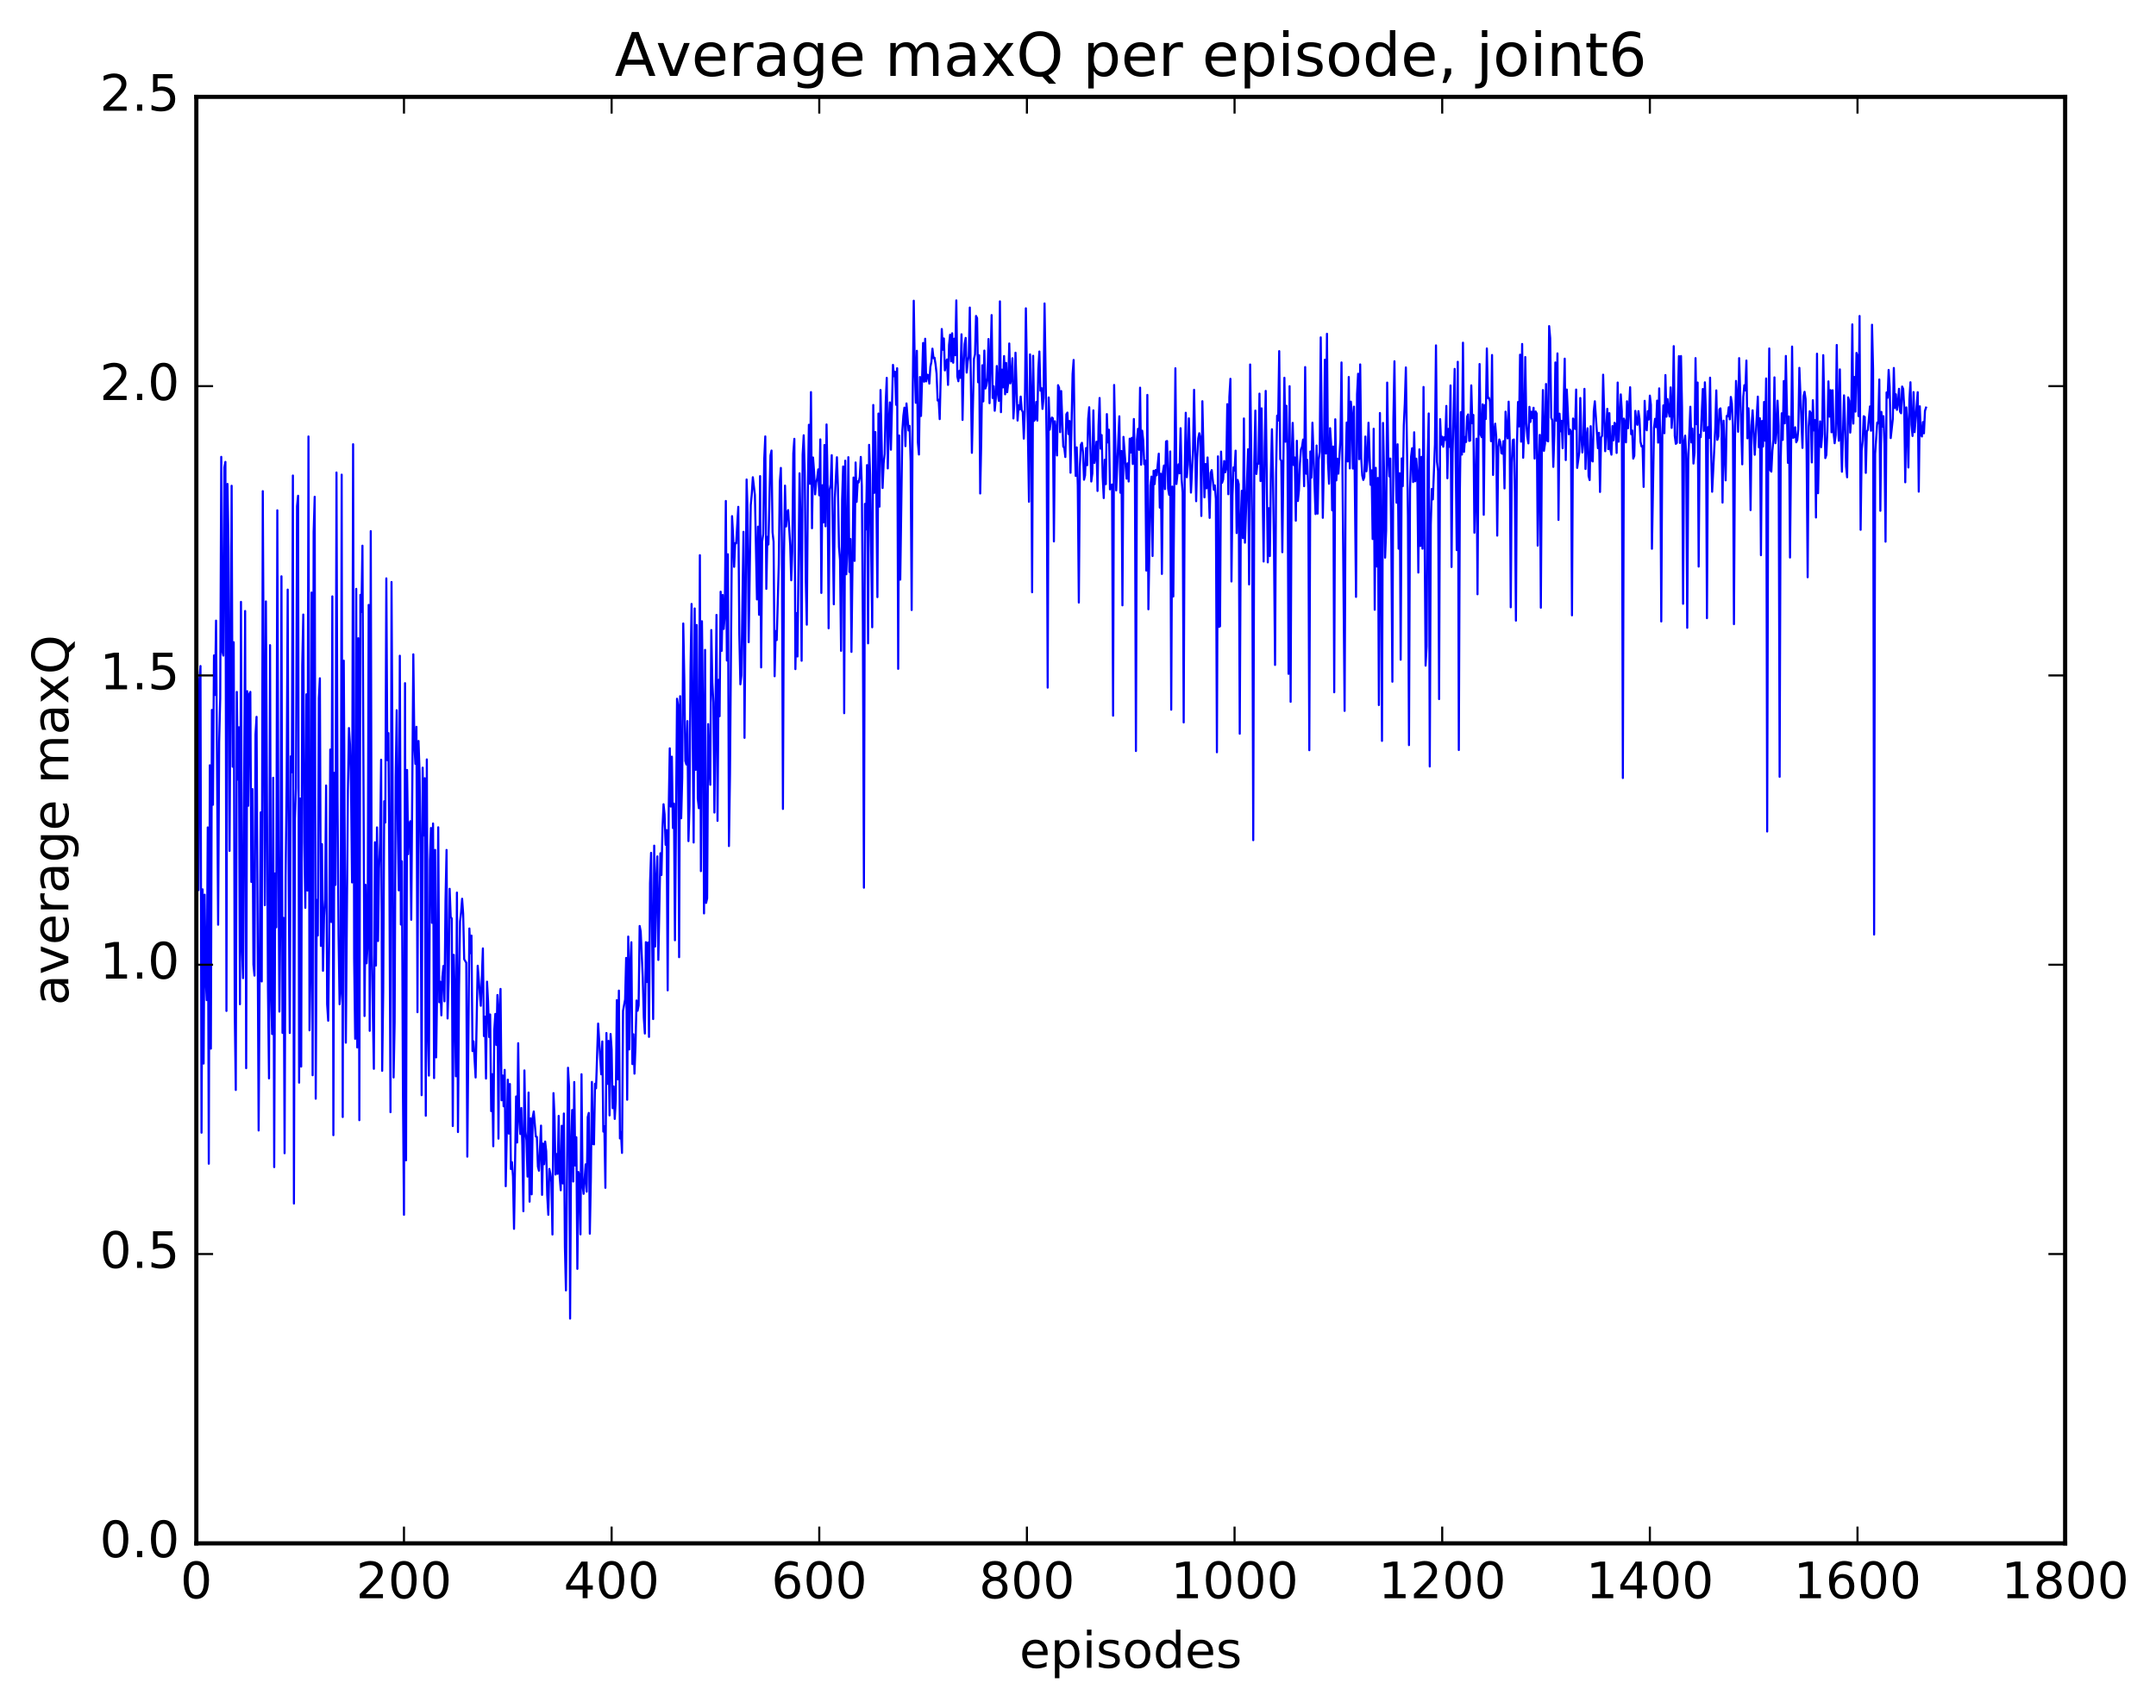 <?xml version="1.0" encoding="utf-8" standalone="no"?>
<!DOCTYPE svg PUBLIC "-//W3C//DTD SVG 1.1//EN"
  "http://www.w3.org/Graphics/SVG/1.1/DTD/svg11.dtd">
<!-- Created with matplotlib (http://matplotlib.org/) -->
<svg height="408pt" version="1.1" viewBox="0 0 515 408" width="515pt" xmlns="http://www.w3.org/2000/svg" xmlns:xlink="http://www.w3.org/1999/xlink">
 <defs>
  <style type="text/css">
*{stroke-linecap:butt;stroke-linejoin:round;stroke-miterlimit:100000;}
  </style>
 </defs>
 <g id="figure_1">
  <g id="patch_1">
   <path d="M 0 408.169 
L 515.768 408.169 
L 515.768 0 
L 0 0 
z
" style="fill:#ffffff;"/>
  </g>
  <g id="axes_1">
   <g id="patch_2">
    <path d="M 46.898 368.742 
L 493.298 368.742 
L 493.298 23.142 
L 46.898 23.142 
z
" style="fill:#ffffff;"/>
   </g>
   <g id="line2d_1">
    <path clip-path="url(#pe11de81832)" d="M 47.145 198.354 
L 47.394 212.669 
L 47.642 162.236 
L 47.889 159.135 
L 48.138 270.628 
L 48.386 212.484 
L 48.633 254.11 
L 48.882 213.762 
L 49.13 233.054 
L 49.377 238.959 
L 49.626 197.687 
L 49.873 278.039 
L 50.121 182.842 
L 50.37 250.546 
L 50.617 169.619 
L 50.865 192.282 
L 51.114 156.591 
L 51.361 166.046 
L 51.609 148.284 
L 52.105 220.938 
L 52.353 177.257 
L 52.602 166.829 
L 52.849 109.155 
L 53.097 155.595 
L 53.346 156.641 
L 53.593 111.656 
L 53.842 110.36 
L 54.09 241.537 
L 54.337 115.622 
L 54.586 130.692 
L 54.834 203.294 
L 55.33 116.062 
L 55.578 183.188 
L 55.825 153.447 
L 56.074 241.764 
L 56.322 260.418 
L 56.569 165.319 
L 56.818 186.27 
L 57.066 173.76 
L 57.313 239.929 
L 57.562 143.801 
L 57.809 226.242 
L 58.057 233.705 
L 58.553 145.981 
L 58.801 255.216 
L 59.05 165.135 
L 59.297 192.52 
L 59.545 165.83 
L 59.794 165.311 
L 60.041 210.71 
L 60.289 188.537 
L 60.538 230.451 
L 60.785 233.098 
L 61.033 175.495 
L 61.282 171.271 
L 61.778 270.101 
L 62.273 194.099 
L 62.522 234.495 
L 62.77 117.351 
L 63.266 216.282 
L 63.514 143.69 
L 64.01 236.187 
L 64.257 257.654 
L 64.505 154.147 
L 64.754 236.968 
L 65.001 247.063 
L 65.249 185.823 
L 65.498 278.851 
L 65.746 208.672 
L 65.993 221.553 
L 66.242 121.924 
L 66.49 199.69 
L 66.737 241.695 
L 66.986 218.238 
L 67.234 137.694 
L 67.481 246.787 
L 67.73 219.303 
L 67.978 275.534 
L 68.225 209.452 
L 68.474 186.54 
L 68.722 140.87 
L 68.969 210.056 
L 69.218 246.808 
L 69.466 180.703 
L 69.713 184.522 
L 69.962 113.612 
L 70.21 287.561 
L 70.457 195.581 
L 70.706 188.286 
L 70.954 120.949 
L 71.201 118.448 
L 71.45 258.672 
L 71.698 190.787 
L 71.945 254.837 
L 72.194 159.062 
L 72.442 146.831 
L 72.689 201.245 
L 72.938 216.904 
L 73.186 165.892 
L 73.433 212.783 
L 73.681 104.284 
L 73.93 246.171 
L 74.177 231.599 
L 74.425 141.573 
L 74.674 256.903 
L 74.921 127.115 
L 75.169 118.687 
L 75.418 262.51 
L 75.665 215.006 
L 75.913 223.515 
L 76.162 166.82 
L 76.409 162.058 
L 76.657 226.009 
L 76.906 201.678 
L 77.153 231.949 
L 77.401 219.073 
L 77.65 214.903 
L 77.897 187.674 
L 78.145 239.904 
L 78.394 243.876 
L 78.641 223.166 
L 78.889 179.083 
L 79.138 220.288 
L 79.385 142.489 
L 79.633 271.221 
L 79.882 184.64 
L 80.129 211.42 
L 80.377 112.894 
L 80.626 190.665 
L 80.874 223.537 
L 81.121 239.943 
L 81.37 236.646 
L 81.618 113.405 
L 81.865 266.881 
L 82.114 157.841 
L 82.609 249.125 
L 83.106 188.792 
L 83.353 173.946 
L 83.602 177.838 
L 83.85 188.064 
L 84.097 210.841 
L 84.346 106.137 
L 84.594 228.859 
L 84.841 248.193 
L 85.09 140.681 
L 85.338 250.263 
L 85.585 152.493 
L 85.834 267.638 
L 86.082 142.127 
L 86.329 146.224 
L 86.578 130.378 
L 87.073 242.753 
L 87.322 211.405 
L 87.57 230.157 
L 87.817 225.693 
L 88.066 144.528 
L 88.314 246.294 
L 88.561 126.9 
L 88.809 228.075 
L 89.305 255.366 
L 89.553 201.247 
L 89.802 230.698 
L 90.049 197.687 
L 90.297 224.828 
L 90.546 207.531 
L 90.793 201.266 
L 91.041 181.525 
L 91.29 255.849 
L 91.537 236.915 
L 91.785 191.431 
L 92.034 196.527 
L 92.281 138.19 
L 92.529 181.628 
L 92.778 175.155 
L 93.025 211.215 
L 93.273 265.734 
L 93.522 139.055 
L 93.769 183.528 
L 94.017 257.435 
L 94.266 244.317 
L 94.513 185.81 
L 94.761 169.687 
L 95.01 197.571 
L 95.257 212.728 
L 95.505 156.673 
L 95.754 220.893 
L 96.001 205.783 
L 96.249 260.664 
L 96.498 290.248 
L 96.746 163.225 
L 96.993 277.236 
L 97.242 183.953 
L 97.49 204.085 
L 97.737 197.107 
L 97.986 196.208 
L 98.234 219.755 
L 98.73 156.334 
L 98.978 177.883 
L 99.225 182.517 
L 99.474 173.653 
L 99.722 241.842 
L 99.969 177.034 
L 100.218 184.343 
L 100.466 204.33 
L 100.713 261.66 
L 100.962 183.415 
L 101.21 199.618 
L 101.457 185.936 
L 101.706 266.582 
L 101.954 181.444 
L 102.201 246.192 
L 102.45 256.985 
L 102.698 205.471 
L 102.945 197.824 
L 103.194 220.481 
L 103.442 196.753 
L 103.689 257.588 
L 103.938 203.065 
L 104.186 252.642 
L 104.433 234.955 
L 104.681 197.658 
L 104.93 239.458 
L 105.177 234.556 
L 105.425 242.595 
L 105.674 233.435 
L 105.921 230.795 
L 106.169 239.24 
L 106.418 215.263 
L 106.665 203.073 
L 106.913 243.338 
L 107.162 234.444 
L 107.409 212.359 
L 107.657 219.11 
L 107.906 219.43 
L 108.153 269.042 
L 108.401 228.133 
L 108.65 239.528 
L 108.897 257.154 
L 109.145 213.261 
L 109.394 270.478 
L 109.641 236.861 
L 109.889 220.175 
L 110.138 217.981 
L 110.385 214.734 
L 110.633 218.302 
L 110.882 229.196 
L 111.377 230.027 
L 111.626 276.35 
L 112.121 221.843 
L 112.37 227.74 
L 112.618 223.539 
L 112.865 251.119 
L 113.114 248.793 
L 113.609 257.441 
L 114.106 230.74 
L 114.85 240.31 
L 115.346 226.601 
L 115.594 247.545 
L 115.841 242.894 
L 116.09 257.693 
L 116.338 234.548 
L 116.585 239.235 
L 116.834 247.771 
L 117.082 242.381 
L 117.329 265.488 
L 117.578 256.647 
L 117.826 273.873 
L 118.073 246.096 
L 118.322 242.253 
L 118.57 249.678 
L 118.817 237.732 
L 119.066 272.046 
L 119.314 240.449 
L 119.561 236.28 
L 119.809 262.879 
L 120.058 256.957 
L 120.305 264.329 
L 120.553 255.619 
L 120.802 283.419 
L 121.297 257.96 
L 121.546 270.851 
L 121.793 258.996 
L 122.041 279.318 
L 122.29 277.673 
L 122.537 281.081 
L 122.785 293.6 
L 123.281 261.966 
L 123.529 272.981 
L 123.778 249.25 
L 124.025 267.056 
L 124.273 270.946 
L 124.522 264.721 
L 124.769 273.626 
L 125.017 289.397 
L 125.266 255.748 
L 125.513 270.305 
L 125.761 272.488 
L 126.01 281.116 
L 126.257 261.045 
L 126.505 287.104 
L 126.754 267.21 
L 127.001 285.348 
L 127.249 266.953 
L 127.498 265.56 
L 127.993 271.548 
L 128.242 271.645 
L 128.489 278.722 
L 128.738 279.715 
L 129.233 268.934 
L 129.482 285.482 
L 129.73 273.221 
L 129.977 278.162 
L 130.226 272.744 
L 130.474 275.05 
L 130.721 285.557 
L 130.97 290.25 
L 131.218 279.278 
L 131.465 280.421 
L 131.714 282.426 
L 131.962 294.956 
L 132.209 261.176 
L 132.458 266.84 
L 132.706 280.625 
L 132.953 275.728 
L 133.202 280.454 
L 133.45 266.613 
L 133.697 281.198 
L 133.946 284.389 
L 134.194 268.974 
L 134.441 282.753 
L 134.69 266.044 
L 134.938 297.895 
L 135.185 308.308 
L 135.681 255.114 
L 135.929 259.722 
L 136.178 315.05 
L 136.425 273.427 
L 136.673 265.208 
L 136.922 282.294 
L 137.169 258.522 
L 137.417 278.488 
L 137.666 271.721 
L 137.913 303.163 
L 138.161 280.007 
L 138.41 281.146 
L 138.657 294.929 
L 138.905 256.664 
L 139.154 283.163 
L 139.401 285.239 
L 139.898 278.185 
L 140.145 284.72 
L 140.393 266.905 
L 140.642 265.904 
L 140.889 294.763 
L 141.137 281.585 
L 141.386 258.502 
L 141.633 273.325 
L 141.881 273.423 
L 142.13 258.931 
L 142.377 260.022 
L 142.874 244.555 
L 143.618 256.682 
L 143.865 248.828 
L 144.113 270.364 
L 144.362 269.08 
L 144.609 283.801 
L 144.857 246.812 
L 145.106 258.967 
L 145.353 248.698 
L 145.601 266.497 
L 145.85 247.046 
L 146.097 250.738 
L 146.345 264.769 
L 146.594 259.582 
L 146.841 267.337 
L 147.089 262.881 
L 147.338 238.956 
L 147.585 257.883 
L 147.833 236.684 
L 148.082 272.007 
L 148.329 270.476 
L 148.577 275.459 
L 148.826 241.51 
L 149.321 238.796 
L 149.57 228.872 
L 149.817 262.761 
L 150.065 223.769 
L 150.314 250.74 
L 150.561 230.287 
L 150.81 225.126 
L 151.058 254.236 
L 151.305 247.108 
L 151.554 256.524 
L 151.802 249.732 
L 152.049 239.041 
L 152.298 241.505 
L 152.546 240.208 
L 152.793 221.241 
L 153.042 222.547 
L 153.537 233.541 
L 153.786 243.161 
L 154.034 246.942 
L 154.281 225.107 
L 154.53 234.622 
L 154.778 225.184 
L 155.025 247.741 
L 155.274 211.088 
L 155.522 203.761 
L 156.018 243.476 
L 156.266 202.047 
L 156.513 226.142 
L 156.762 210.545 
L 157.01 204.612 
L 157.257 229.354 
L 157.754 203.862 
L 158.001 209.054 
L 158.25 197.813 
L 158.498 192.153 
L 158.745 194.577 
L 158.994 201.854 
L 159.242 198.33 
L 159.489 236.62 
L 159.738 193.166 
L 159.986 178.796 
L 160.233 192.709 
L 160.482 180.784 
L 160.73 197.824 
L 160.977 192.001 
L 161.226 224.654 
L 161.721 166.945 
L 161.97 168.526 
L 162.218 228.694 
L 162.465 166.334 
L 162.714 195.505 
L 162.962 185.762 
L 163.209 148.966 
L 163.458 162.191 
L 163.706 181.813 
L 163.953 182.66 
L 164.202 172.287 
L 164.45 200.965 
L 164.697 192.518 
L 164.946 159.835 
L 165.194 144.298 
L 165.69 201.297 
L 165.938 145.374 
L 166.185 183.933 
L 166.434 149.328 
L 166.681 190.773 
L 166.929 193.1 
L 167.178 132.646 
L 167.425 208.14 
L 167.673 148.431 
L 167.922 170.358 
L 168.169 218.236 
L 168.417 155.269 
L 168.666 215.735 
L 168.913 214.639 
L 169.161 173.002 
L 169.41 182.447 
L 169.657 187.505 
L 169.905 150.533 
L 170.154 163.049 
L 170.401 167.828 
L 170.649 194.139 
L 171.145 146.915 
L 171.393 196.128 
L 171.642 162.429 
L 171.889 171.124 
L 172.137 141.373 
L 172.386 155.511 
L 172.633 142.141 
L 172.881 150.266 
L 173.13 146.802 
L 173.377 119.695 
L 173.625 157.814 
L 173.874 132.432 
L 174.121 202.143 
L 174.369 185.036 
L 174.865 123.318 
L 175.113 127.914 
L 175.362 135.428 
L 175.609 129.758 
L 175.857 129.815 
L 176.353 121.096 
L 176.601 151.51 
L 176.85 163.501 
L 177.097 161.333 
L 177.594 127.063 
L 177.841 176.286 
L 178.338 114.563 
L 178.585 122.694 
L 178.833 153.439 
L 179.329 120.702 
L 179.577 118.062 
L 179.826 114.024 
L 180.321 118.255 
L 180.817 143.22 
L 181.065 125.831 
L 181.314 146.889 
L 181.561 113.758 
L 181.81 159.464 
L 182.058 129.368 
L 182.305 127.593 
L 182.554 109.624 
L 182.802 104.271 
L 183.049 140.696 
L 183.298 128.273 
L 183.546 130.093 
L 184.042 108.826 
L 184.29 107.644 
L 184.537 127.189 
L 184.786 129.451 
L 185.034 161.573 
L 185.281 150.78 
L 185.53 152.934 
L 186.025 134.87 
L 186.274 115.165 
L 186.522 111.797 
L 186.769 129.561 
L 187.018 193.275 
L 187.266 133.089 
L 187.513 116.026 
L 187.762 125.797 
L 188.01 122.592 
L 188.257 121.875 
L 188.754 130.258 
L 189.001 138.644 
L 189.25 131.799 
L 189.498 108.312 
L 189.745 104.847 
L 189.994 159.871 
L 190.242 146.477 
L 190.489 156.853 
L 190.986 113.087 
L 191.233 125.25 
L 191.482 157.871 
L 191.73 108.597 
L 191.977 103.999 
L 192.226 112.658 
L 192.474 138.513 
L 192.721 149.255 
L 192.97 116.998 
L 193.218 101.491 
L 193.465 115.593 
L 193.714 93.681 
L 193.962 126.209 
L 194.209 109.303 
L 194.458 112.772 
L 194.706 118.113 
L 194.953 115.321 
L 195.202 114.223 
L 195.45 112.144 
L 195.697 118.346 
L 195.946 104.984 
L 196.194 141.667 
L 196.441 115.933 
L 196.69 124.817 
L 196.938 106.323 
L 197.185 125.744 
L 197.434 101.413 
L 197.681 114.905 
L 197.929 150.113 
L 198.178 117.018 
L 198.425 115.741 
L 198.673 108.755 
L 199.169 144.382 
L 199.417 118.981 
L 199.913 109.244 
L 200.161 116.767 
L 200.41 130.639 
L 200.657 133.827 
L 200.905 155.498 
L 201.154 119.416 
L 201.401 111.453 
L 201.649 170.397 
L 201.898 110.068 
L 202.145 137.21 
L 202.393 131.157 
L 202.642 109.234 
L 202.889 136.661 
L 203.137 128.779 
L 203.386 155.752 
L 203.881 114.094 
L 204.13 134.011 
L 204.377 110.498 
L 204.625 119.912 
L 204.874 114.993 
L 205.121 115.272 
L 205.369 113.923 
L 205.618 109.169 
L 205.865 116.161 
L 206.113 149.243 
L 206.362 212.091 
L 206.609 120.383 
L 206.857 126.491 
L 207.106 111.122 
L 207.353 153.709 
L 207.601 106.288 
L 207.85 113.457 
L 208.345 149.874 
L 208.594 96.76 
L 208.841 117.76 
L 209.089 103.223 
L 209.338 118.083 
L 209.585 142.666 
L 209.833 98.808 
L 210.082 121.047 
L 210.329 93.185 
L 210.826 116.595 
L 211.073 110.649 
L 211.321 108.476 
L 211.57 96.153 
L 211.817 90.278 
L 212.065 111.915 
L 212.314 100.898 
L 212.561 96.138 
L 212.81 107.447 
L 213.305 87.177 
L 213.554 89.876 
L 213.802 88.817 
L 214.049 96.716 
L 214.298 87.979 
L 214.546 159.806 
L 214.793 104.047 
L 215.042 138.493 
L 215.537 102.961 
L 215.786 99.344 
L 216.034 97.399 
L 216.281 106.594 
L 216.53 96.392 
L 217.025 102.85 
L 217.274 101.766 
L 217.522 110.277 
L 217.769 145.747 
L 218.018 94.659 
L 218.266 71.852 
L 218.513 87.867 
L 218.762 96.239 
L 219.01 83.816 
L 219.257 105.725 
L 219.506 108.597 
L 219.754 90.072 
L 220.001 99.388 
L 220.498 81.943 
L 220.745 91.206 
L 220.994 80.935 
L 221.242 91.115 
L 221.489 89.517 
L 221.738 89.621 
L 221.986 91.655 
L 222.233 87.651 
L 222.482 86.451 
L 222.73 83.303 
L 222.977 85.567 
L 223.226 85.47 
L 223.474 87.031 
L 223.721 89.303 
L 223.97 95.695 
L 224.218 95.508 
L 224.465 100.137 
L 224.962 78.608 
L 225.209 83.567 
L 225.458 80.862 
L 225.706 88.5 
L 225.953 86.669 
L 226.202 85.885 
L 226.45 91.963 
L 226.697 82.437 
L 226.946 79.973 
L 227.194 86.346 
L 227.441 79.627 
L 227.69 86.666 
L 227.938 80.924 
L 228.185 84.862 
L 228.434 71.776 
L 228.681 89.965 
L 228.929 91.09 
L 229.178 88.568 
L 229.425 90.277 
L 229.673 79.872 
L 229.922 100.336 
L 230.169 87.492 
L 230.417 82.196 
L 230.666 80.735 
L 230.913 89.022 
L 231.161 86.321 
L 231.41 85.116 
L 231.657 73.483 
L 232.154 108.196 
L 232.649 85.716 
L 232.898 84.659 
L 233.145 75.487 
L 233.393 76.003 
L 233.642 91.336 
L 233.889 84.891 
L 234.137 117.906 
L 234.386 105.41 
L 234.633 87.273 
L 234.881 95.905 
L 235.13 83.761 
L 235.377 92.823 
L 235.625 92.058 
L 235.874 90.254 
L 236.121 81.002 
L 236.369 96.329 
L 236.865 75.279 
L 237.113 95.086 
L 237.362 92.274 
L 237.609 98.143 
L 237.857 95.259 
L 238.106 87.449 
L 238.353 94.047 
L 238.601 95.791 
L 238.85 72.005 
L 239.097 98.478 
L 239.345 88.314 
L 239.594 92.563 
L 239.841 85.069 
L 240.089 94.212 
L 240.338 86.706 
L 240.585 93.708 
L 240.833 91.474 
L 241.082 82.064 
L 241.329 91.608 
L 241.577 90.383 
L 241.826 85.584 
L 242.073 99.98 
L 242.321 95.899 
L 242.57 84.272 
L 243.065 100.478 
L 243.314 96.833 
L 243.561 97.83 
L 243.81 94.756 
L 244.058 97.91 
L 244.305 98.462 
L 244.554 104.801 
L 244.802 97.934 
L 245.049 73.664 
L 245.793 119.885 
L 246.042 84.669 
L 246.29 93.733 
L 246.537 141.506 
L 246.786 85.007 
L 247.034 100.555 
L 247.281 100.144 
L 247.53 96.022 
L 247.778 100.493 
L 248.025 88.191 
L 248.274 83.985 
L 248.522 93.345 
L 248.769 92.698 
L 249.018 97.7 
L 249.266 95.083 
L 249.513 72.504 
L 250.01 105.505 
L 250.257 164.288 
L 250.506 94.965 
L 250.754 102.662 
L 251.001 100.588 
L 251.25 99.753 
L 251.498 99.942 
L 251.745 129.36 
L 251.994 100.638 
L 252.242 103.051 
L 252.489 108.818 
L 252.738 92.027 
L 252.986 92.661 
L 253.233 103.264 
L 253.482 93.426 
L 253.977 106.694 
L 254.226 106.985 
L 254.474 109.196 
L 254.721 98.979 
L 254.97 98.574 
L 255.218 103.708 
L 255.465 100.589 
L 255.714 112.949 
L 256.209 89.367 
L 256.457 86.001 
L 256.705 105.063 
L 256.954 113.715 
L 257.202 106.899 
L 257.45 116.074 
L 257.697 143.966 
L 257.945 111.476 
L 258.193 106.253 
L 258.442 105.796 
L 258.69 108.009 
L 258.938 114.62 
L 259.185 113.587 
L 259.433 107.036 
L 259.682 111.16 
L 259.93 100.057 
L 260.178 97.304 
L 260.673 115.044 
L 260.921 113.106 
L 261.17 98.049 
L 261.418 110.607 
L 261.666 108.929 
L 261.913 105.536 
L 262.161 117.303 
L 262.409 101.702 
L 262.658 95.09 
L 262.906 107.194 
L 263.154 103.947 
L 263.401 114.02 
L 263.649 118.998 
L 263.897 109.857 
L 264.146 115.677 
L 264.394 98.939 
L 264.642 105.699 
L 264.889 102.67 
L 265.137 116.919 
L 265.385 115.99 
L 265.634 115.761 
L 265.882 170.998 
L 266.13 91.981 
L 266.625 117.169 
L 267.37 99.464 
L 267.618 117.723 
L 267.865 107.756 
L 268.113 144.631 
L 268.361 104.382 
L 269.106 114.364 
L 269.353 110.696 
L 269.601 115.043 
L 269.849 104.806 
L 270.098 108.123 
L 270.346 104.603 
L 270.594 110.86 
L 270.841 100.107 
L 271.089 110.814 
L 271.337 179.435 
L 271.586 105.021 
L 271.834 102.446 
L 272.082 107.479 
L 272.329 92.626 
L 272.577 111.039 
L 272.825 102.893 
L 273.074 105.182 
L 273.322 110.913 
L 273.57 110.045 
L 273.817 136.321 
L 274.065 94.356 
L 274.313 145.573 
L 274.81 115.94 
L 275.058 113.872 
L 275.305 132.845 
L 275.553 112.477 
L 275.801 115.67 
L 276.05 112.299 
L 276.298 113.564 
L 276.793 108.391 
L 277.041 121.284 
L 277.289 113.188 
L 277.538 137.13 
L 277.786 112.832 
L 278.034 111.22 
L 278.281 116.857 
L 278.529 105.48 
L 278.777 105.368 
L 279.026 116.756 
L 279.274 118.229 
L 279.522 107.861 
L 279.769 169.566 
L 280.017 116.258 
L 280.265 142.525 
L 280.762 87.987 
L 281.01 115.653 
L 281.505 110.934 
L 281.753 113.094 
L 282.002 102.31 
L 282.25 114.472 
L 282.498 117.656 
L 282.745 172.609 
L 282.993 112.075 
L 283.241 98.621 
L 283.49 114.031 
L 283.738 111.06 
L 283.986 99.95 
L 284.481 117.695 
L 284.978 107.596 
L 285.226 93.133 
L 285.721 119.752 
L 285.969 109.396 
L 286.217 104.765 
L 286.466 103.509 
L 286.714 104.654 
L 286.962 123.28 
L 287.209 95.863 
L 287.705 118.829 
L 287.954 110.862 
L 288.202 116.674 
L 288.45 109.301 
L 288.945 123.736 
L 289.193 112.952 
L 289.442 112.321 
L 289.938 117.021 
L 290.185 115.956 
L 290.433 119.228 
L 290.682 179.732 
L 290.93 109.034 
L 291.178 149.778 
L 291.425 149.637 
L 291.673 107.896 
L 291.921 115.348 
L 292.17 114.549 
L 292.418 110.139 
L 292.666 112.853 
L 292.913 111.848 
L 293.161 96.566 
L 293.409 118.087 
L 293.658 94.821 
L 293.906 90.509 
L 294.154 138.929 
L 294.401 118.263 
L 294.649 111.668 
L 294.897 112.427 
L 295.146 107.671 
L 295.394 127.365 
L 295.642 114.67 
L 295.889 115.697 
L 296.137 175.305 
L 296.385 123.891 
L 296.634 117.258 
L 296.882 128.58 
L 297.13 99.983 
L 297.377 129.665 
L 298.122 107.334 
L 298.37 139.633 
L 298.618 87.084 
L 299.113 127.239 
L 299.361 200.741 
L 299.61 110.382 
L 299.858 98.1 
L 300.106 113.244 
L 300.353 110.813 
L 300.601 110.801 
L 300.849 94.048 
L 301.098 114.942 
L 301.346 97.562 
L 301.841 134.156 
L 302.089 106.905 
L 302.337 93.397 
L 302.834 134.368 
L 303.082 121.412 
L 303.329 132.853 
L 303.577 113.326 
L 303.825 102.553 
L 304.074 113.849 
L 304.322 131.794 
L 304.57 158.867 
L 304.817 112.927 
L 305.065 99.293 
L 305.313 100.491 
L 305.562 83.892 
L 305.81 109.722 
L 306.058 110.057 
L 306.305 131.94 
L 306.801 90.257 
L 307.05 105.532 
L 307.298 96.955 
L 307.546 107.764 
L 307.793 160.995 
L 308.041 92.273 
L 308.289 167.681 
L 308.538 108.992 
L 308.786 101.037 
L 309.034 111.132 
L 309.281 109.299 
L 309.529 124.405 
L 309.777 105.316 
L 310.026 119.703 
L 310.274 117.176 
L 310.522 110.674 
L 310.769 107.345 
L 311.017 106.755 
L 311.265 105.022 
L 311.514 116.164 
L 311.762 87.704 
L 312.01 113.187 
L 312.257 109.881 
L 312.505 116.84 
L 312.753 179.241 
L 313.002 107.87 
L 313.25 114.134 
L 313.498 100.992 
L 314.241 122.825 
L 314.49 106.442 
L 314.738 122.721 
L 314.986 109.841 
L 315.233 107.957 
L 315.481 80.605 
L 315.978 123.72 
L 316.226 110.42 
L 316.474 85.94 
L 316.721 108.352 
L 316.969 79.745 
L 317.217 110.45 
L 317.466 115.581 
L 317.714 102.302 
L 317.962 106.011 
L 318.209 121.943 
L 318.457 106.677 
L 318.705 165.403 
L 318.954 100.179 
L 319.202 114.785 
L 319.45 109.611 
L 319.697 113.176 
L 320.193 104.998 
L 320.442 86.598 
L 321.185 169.849 
L 321.433 111.618 
L 321.682 100.95 
L 321.93 110.255 
L 322.178 90.073 
L 322.425 111.912 
L 322.673 95.958 
L 322.921 99.02 
L 323.17 111.952 
L 323.418 97.154 
L 323.913 142.612 
L 324.161 94.202 
L 324.409 89.296 
L 324.658 109.71 
L 324.906 87.065 
L 325.154 109.43 
L 325.401 113.625 
L 325.649 114.674 
L 325.897 113.959 
L 326.146 104.296 
L 326.394 112.602 
L 326.642 110.107 
L 326.889 101 
L 327.385 115.835 
L 327.634 112.379 
L 327.882 128.782 
L 328.13 102.439 
L 328.377 145.682 
L 328.625 111.78 
L 328.873 135.35 
L 329.122 114.202 
L 329.37 168.459 
L 329.618 98.678 
L 329.865 130.367 
L 330.113 177.017 
L 330.361 101.052 
L 330.61 112.852 
L 330.858 133.24 
L 331.106 126.766 
L 331.353 91.411 
L 331.601 108.8 
L 331.849 113.832 
L 332.098 109.547 
L 332.346 130.159 
L 332.594 162.878 
L 332.841 100.138 
L 333.089 86.319 
L 333.337 109.295 
L 333.586 120.112 
L 333.834 106.149 
L 334.082 131.09 
L 334.329 113.062 
L 334.577 157.623 
L 334.825 109.522 
L 335.074 116.154 
L 335.322 101.623 
L 335.57 96.247 
L 335.817 87.792 
L 336.313 123.329 
L 336.562 178.023 
L 336.81 116.92 
L 337.058 109.166 
L 337.305 107.091 
L 337.553 115.178 
L 337.801 103.286 
L 338.05 114.989 
L 338.298 109.582 
L 338.546 113.1 
L 338.793 136.799 
L 339.041 107.37 
L 339.289 130.459 
L 339.538 109.158 
L 339.786 131.095 
L 340.034 92.457 
L 340.529 159.032 
L 340.777 154.454 
L 341.026 110.177 
L 341.274 98.786 
L 341.522 183.132 
L 341.769 125.324 
L 342.017 116.827 
L 342.265 119.324 
L 342.762 106.117 
L 343.01 82.52 
L 343.257 110.369 
L 343.505 112.525 
L 343.753 167.029 
L 344.002 100.147 
L 344.25 106.237 
L 344.498 104.341 
L 344.745 106.741 
L 344.993 104.455 
L 345.241 105.104 
L 345.49 96.983 
L 345.738 114.274 
L 345.986 102.476 
L 346.233 106.767 
L 346.481 92.095 
L 346.729 135.47 
L 346.978 108.303 
L 347.474 88.138 
L 347.969 131.43 
L 348.217 86.438 
L 348.466 179.198 
L 348.714 117.594 
L 348.962 98.459 
L 349.209 108.611 
L 349.457 81.876 
L 349.705 107.967 
L 349.954 104.411 
L 350.202 105.599 
L 350.45 99.507 
L 350.697 99.017 
L 350.945 105.343 
L 351.193 105.26 
L 351.442 92.077 
L 351.69 101.126 
L 351.938 99.142 
L 352.185 127.274 
L 352.682 104.805 
L 352.93 141.986 
L 353.178 103.422 
L 353.425 86.974 
L 353.673 103.816 
L 353.921 104.446 
L 354.17 96.594 
L 354.418 122.997 
L 354.666 96.801 
L 354.913 100.102 
L 355.161 83.256 
L 355.409 95.102 
L 355.658 95.046 
L 355.906 95.904 
L 356.154 105.408 
L 356.401 84.817 
L 356.649 113.481 
L 356.897 103.193 
L 357.146 101.221 
L 357.394 104.284 
L 357.642 127.972 
L 357.889 106.872 
L 358.137 104.999 
L 358.385 105.64 
L 358.634 108.286 
L 358.882 108.405 
L 359.13 105.4 
L 359.377 116.697 
L 359.625 98.357 
L 359.873 103.116 
L 360.122 104.743 
L 360.37 95.969 
L 360.618 104.571 
L 360.865 145.096 
L 361.113 110.488 
L 361.361 105.15 
L 361.61 105.006 
L 361.858 117.674 
L 362.106 148.287 
L 362.353 106.558 
L 362.601 96.05 
L 362.849 101.89 
L 363.098 84.747 
L 363.346 105.52 
L 363.594 82.181 
L 363.841 109.375 
L 364.089 102.007 
L 364.337 85.306 
L 364.586 101.041 
L 364.834 104.378 
L 365.082 105.938 
L 365.329 97.207 
L 365.577 100.812 
L 365.825 98.365 
L 366.074 99.893 
L 366.322 97.426 
L 366.57 109.562 
L 366.817 98.311 
L 367.065 98.811 
L 367.313 130.36 
L 367.562 111.055 
L 367.81 103.907 
L 368.058 145.196 
L 368.305 105.858 
L 368.553 93.2 
L 368.801 107.727 
L 369.05 106.01 
L 369.298 91.742 
L 369.546 105.299 
L 369.793 105.455 
L 370.041 77.914 
L 370.289 80.807 
L 370.538 99.803 
L 370.786 100.377 
L 371.034 111.548 
L 371.281 103.829 
L 371.529 86.604 
L 371.777 100.525 
L 372.026 84.438 
L 372.274 124.226 
L 372.522 98.838 
L 372.769 103.05 
L 373.017 100.548 
L 373.265 107.1 
L 373.762 85.693 
L 374.01 109.922 
L 374.257 93.07 
L 374.753 103.75 
L 375.002 102.614 
L 375.25 103.039 
L 375.498 147.016 
L 375.745 99.996 
L 375.993 100.492 
L 376.241 102.485 
L 376.49 93.074 
L 376.738 111.793 
L 377.233 108.114 
L 377.481 95.093 
L 377.729 104.156 
L 377.978 108.113 
L 378.226 105.349 
L 378.474 92.908 
L 378.721 112.048 
L 378.969 104.655 
L 379.217 102.332 
L 379.466 113.73 
L 379.714 114.7 
L 379.962 101.829 
L 380.209 110.036 
L 380.457 110.258 
L 380.705 98.236 
L 380.954 95.874 
L 381.697 107.083 
L 381.945 103.411 
L 382.193 117.543 
L 382.442 104.521 
L 382.69 104.128 
L 382.938 89.525 
L 383.433 107.809 
L 383.93 97.676 
L 384.178 107.314 
L 384.425 98.712 
L 384.673 107.402 
L 384.921 108.634 
L 385.17 101.804 
L 385.418 105.206 
L 385.666 101.016 
L 385.913 101.422 
L 386.161 108.218 
L 386.409 91.397 
L 386.658 105.533 
L 387.154 94.234 
L 387.401 98.259 
L 387.649 185.884 
L 387.897 100.006 
L 388.146 100.829 
L 388.394 105.687 
L 388.642 95.871 
L 388.889 102.322 
L 389.385 92.522 
L 389.634 103.737 
L 389.882 102.846 
L 390.13 109.571 
L 390.377 108.892 
L 390.625 98.168 
L 390.873 100.941 
L 391.122 101.508 
L 391.37 98.231 
L 391.618 100.108 
L 391.865 105.528 
L 392.113 106.674 
L 392.361 106.574 
L 392.61 116.332 
L 392.858 95.766 
L 393.106 101.911 
L 393.353 102.812 
L 393.601 98.232 
L 393.849 100.239 
L 394.098 94.525 
L 394.346 96.719 
L 394.594 131.113 
L 395.089 102.212 
L 395.337 100.073 
L 395.586 102.062 
L 395.834 95.717 
L 396.082 105.755 
L 396.329 92.794 
L 396.577 105.107 
L 396.825 148.486 
L 397.074 103.888 
L 397.322 96.859 
L 397.57 103.513 
L 397.817 89.609 
L 398.065 99.56 
L 398.313 95.355 
L 398.562 98.194 
L 398.81 99.513 
L 399.058 92.56 
L 399.305 102.228 
L 399.553 98.759 
L 399.801 82.699 
L 400.05 104.127 
L 400.298 106.043 
L 400.546 105.818 
L 401.041 85.084 
L 401.289 105.834 
L 401.538 85.064 
L 401.786 97.525 
L 402.034 144.261 
L 402.281 105.56 
L 402.529 104.075 
L 402.777 108.461 
L 403.026 149.995 
L 403.274 109.861 
L 403.769 97.183 
L 404.017 105.705 
L 404.265 102.4 
L 404.514 110.757 
L 404.762 108.169 
L 405.01 85.563 
L 405.257 101.352 
L 405.505 91.394 
L 405.753 135.369 
L 406.002 103.887 
L 406.25 104.455 
L 406.745 92.941 
L 406.993 102.957 
L 407.241 91.345 
L 407.49 98.699 
L 407.738 147.696 
L 407.986 102.054 
L 408.233 104.646 
L 408.481 90.235 
L 408.729 107.838 
L 408.978 117.494 
L 409.474 107.521 
L 409.721 102.373 
L 409.969 93.276 
L 410.217 105.091 
L 410.466 104.268 
L 410.714 97.814 
L 410.962 97.571 
L 411.209 101.699 
L 411.457 120.08 
L 411.705 100.504 
L 412.202 114.768 
L 412.45 99.388 
L 412.697 99.491 
L 412.945 97.303 
L 413.193 100.188 
L 413.442 94.84 
L 413.69 96.399 
L 413.938 101.776 
L 414.185 149.128 
L 414.433 104.705 
L 414.682 91.005 
L 414.93 94.959 
L 415.178 103.159 
L 415.425 85.565 
L 415.921 101.57 
L 416.17 110.941 
L 416.418 94.815 
L 416.666 92.045 
L 416.913 93.282 
L 417.161 86.143 
L 417.409 104.727 
L 417.658 97.541 
L 417.906 104 
L 418.154 121.874 
L 418.401 101.547 
L 418.649 98.032 
L 419.146 108.659 
L 419.889 94.761 
L 420.137 106.876 
L 420.385 99.933 
L 420.634 132.65 
L 420.882 100.581 
L 421.13 106.678 
L 421.377 96.031 
L 421.625 105.303 
L 421.873 90.422 
L 422.122 198.67 
L 422.37 106.323 
L 422.618 83.258 
L 422.865 112.363 
L 423.113 112.685 
L 423.361 107.699 
L 423.61 105.06 
L 423.858 90.163 
L 424.106 105.889 
L 424.353 103.395 
L 424.601 95.733 
L 424.849 101.739 
L 425.098 185.596 
L 425.346 110.362 
L 425.594 98.743 
L 425.841 105.106 
L 426.089 91.03 
L 426.337 101.151 
L 426.586 85.046 
L 427.082 110.584 
L 427.329 99.493 
L 427.577 133.207 
L 428.074 82.799 
L 428.322 104.608 
L 428.57 104.454 
L 428.817 102.089 
L 429.065 105.672 
L 429.313 105.13 
L 429.562 102.639 
L 429.81 87.886 
L 430.553 107.017 
L 430.801 94.663 
L 431.05 93.608 
L 431.298 95.336 
L 431.546 108.016 
L 431.793 137.921 
L 432.041 101.955 
L 432.289 98.249 
L 432.538 98.689 
L 432.786 110.486 
L 433.034 95.62 
L 433.281 102.844 
L 433.529 100.367 
L 433.777 123.645 
L 434.026 84.511 
L 434.274 117.845 
L 434.522 105.627 
L 434.769 100.669 
L 435.017 106.845 
L 435.265 103.744 
L 435.514 84.852 
L 436.01 109.446 
L 436.257 108.685 
L 436.505 102.923 
L 436.753 91.117 
L 437.002 99.542 
L 437.25 93.216 
L 437.498 103.293 
L 437.745 93.246 
L 437.993 103.489 
L 438.241 105.9 
L 438.49 103.92 
L 438.738 82.424 
L 438.986 100.368 
L 439.233 105.304 
L 439.481 88.257 
L 439.729 104.211 
L 439.978 112.706 
L 440.474 94.462 
L 440.721 101.15 
L 440.969 111.423 
L 441.217 114.037 
L 441.466 94.943 
L 441.714 95.75 
L 441.962 103.361 
L 442.209 99.428 
L 442.457 77.505 
L 442.705 101.205 
L 442.954 90.071 
L 443.202 98.345 
L 443.45 84.316 
L 443.697 85.035 
L 443.945 99.416 
L 444.193 75.501 
L 444.442 126.584 
L 444.69 107.652 
L 444.938 105.328 
L 445.185 99.443 
L 445.433 99.639 
L 445.682 112.983 
L 445.93 103.061 
L 446.178 102.713 
L 446.673 97.11 
L 446.921 102.91 
L 447.17 77.591 
L 447.418 88.204 
L 447.666 223.289 
L 447.913 108.437 
L 448.409 100.97 
L 448.658 101.145 
L 448.906 90.672 
L 449.154 122.042 
L 449.401 98.407 
L 449.649 101.926 
L 449.897 99.428 
L 450.146 106.114 
L 450.394 129.417 
L 450.642 93.759 
L 450.889 95.045 
L 451.137 88.382 
L 451.385 92.386 
L 451.634 104.67 
L 452.13 100.086 
L 452.377 87.917 
L 452.625 97.478 
L 452.873 94.197 
L 453.122 97.926 
L 453.37 96.304 
L 453.618 92.893 
L 453.865 98.365 
L 454.113 98.74 
L 454.361 92.352 
L 454.61 92.936 
L 454.858 97.346 
L 455.106 115.231 
L 455.353 97.341 
L 455.601 101.387 
L 455.849 111.697 
L 456.098 95.366 
L 456.346 91.331 
L 456.594 101.492 
L 456.841 104.175 
L 457.089 93.681 
L 457.337 103.265 
L 458.082 93.709 
L 458.329 117.469 
L 458.577 97.075 
L 458.825 103.612 
L 459.074 104.293 
L 459.322 100.836 
L 459.57 103.538 
L 459.817 98.158 
L 460.065 97.387 
L 460.065 97.387 
" style="fill:none;stroke:#0000ff;stroke-linecap:square;stroke-width:0.5;"/>
   </g>
   <g id="patch_3">
    <path d="M 46.898 368.742 
L 46.898 23.142 
" style="fill:none;stroke:#000000;stroke-linecap:square;stroke-linejoin:miter;"/>
   </g>
   <g id="patch_4">
    <path d="M 493.298 368.742 
L 493.298 23.142 
" style="fill:none;stroke:#000000;stroke-linecap:square;stroke-linejoin:miter;"/>
   </g>
   <g id="patch_5">
    <path d="M 46.898 368.742 
L 493.298 368.742 
" style="fill:none;stroke:#000000;stroke-linecap:square;stroke-linejoin:miter;"/>
   </g>
   <g id="patch_6">
    <path d="M 46.898 23.142 
L 493.298 23.142 
" style="fill:none;stroke:#000000;stroke-linecap:square;stroke-linejoin:miter;"/>
   </g>
   <g id="matplotlib.axis_1">
    <g id="xtick_1">
     <g id="line2d_2">
      <defs>
       <path d="M 0 0 
L 0 -4 
" id="m832a5f1a7f" style="stroke:#000000;stroke-width:0.5;"/>
      </defs>
      <g>
       <use style="stroke:#000000;stroke-width:0.5;" x="46.898" xlink:href="#m832a5f1a7f" y="368.742"/>
      </g>
     </g>
     <g id="line2d_3">
      <defs>
       <path d="M 0 0 
L 0 4 
" id="m4845894876" style="stroke:#000000;stroke-width:0.5;"/>
      </defs>
      <g>
       <use style="stroke:#000000;stroke-width:0.5;" x="46.898" xlink:href="#m4845894876" y="23.142"/>
      </g>
     </g>
     <g id="text_1">
      <!-- 0 -->
      <defs>
       <path d="M 31.781 66.406 
Q 24.172 66.406 20.328 58.906 
Q 16.5 51.422 16.5 36.375 
Q 16.5 21.391 20.328 13.891 
Q 24.172 6.391 31.781 6.391 
Q 39.453 6.391 43.281 13.891 
Q 47.125 21.391 47.125 36.375 
Q 47.125 51.422 43.281 58.906 
Q 39.453 66.406 31.781 66.406 
M 31.781 74.219 
Q 44.047 74.219 50.516 64.516 
Q 56.984 54.828 56.984 36.375 
Q 56.984 17.969 50.516 8.266 
Q 44.047 -1.422 31.781 -1.422 
Q 19.531 -1.422 13.062 8.266 
Q 6.594 17.969 6.594 36.375 
Q 6.594 54.828 13.062 64.516 
Q 19.531 74.219 31.781 74.219 
" id="BitstreamVeraSans-Roman-30"/>
      </defs>
      <g transform="translate(43.08 381.86)scale(0.12 -0.12)">
       <use xlink:href="#BitstreamVeraSans-Roman-30"/>
      </g>
     </g>
    </g>
    <g id="xtick_2">
     <g id="line2d_4">
      <g>
       <use style="stroke:#000000;stroke-width:0.5;" x="96.498" xlink:href="#m832a5f1a7f" y="368.742"/>
      </g>
     </g>
     <g id="line2d_5">
      <g>
       <use style="stroke:#000000;stroke-width:0.5;" x="96.498" xlink:href="#m4845894876" y="23.142"/>
      </g>
     </g>
     <g id="text_2">
      <!-- 200 -->
      <defs>
       <path d="M 19.188 8.297 
L 53.609 8.297 
L 53.609 0 
L 7.328 0 
L 7.328 8.297 
Q 12.938 14.109 22.625 23.891 
Q 32.328 33.688 34.812 36.531 
Q 39.547 41.844 41.422 45.531 
Q 43.312 49.219 43.312 52.781 
Q 43.312 58.594 39.234 62.25 
Q 35.156 65.922 28.609 65.922 
Q 23.969 65.922 18.812 64.312 
Q 13.672 62.703 7.812 59.422 
L 7.812 69.391 
Q 13.766 71.781 18.938 73 
Q 24.125 74.219 28.422 74.219 
Q 39.75 74.219 46.484 68.547 
Q 53.219 62.891 53.219 53.422 
Q 53.219 48.922 51.531 44.891 
Q 49.859 40.875 45.406 35.406 
Q 44.188 33.984 37.641 27.219 
Q 31.109 20.453 19.188 8.297 
" id="BitstreamVeraSans-Roman-32"/>
      </defs>
      <g transform="translate(85.045 381.86)scale(0.12 -0.12)">
       <use xlink:href="#BitstreamVeraSans-Roman-32"/>
       <use x="63.623" xlink:href="#BitstreamVeraSans-Roman-30"/>
       <use x="127.246" xlink:href="#BitstreamVeraSans-Roman-30"/>
      </g>
     </g>
    </g>
    <g id="xtick_3">
     <g id="line2d_6">
      <g>
       <use style="stroke:#000000;stroke-width:0.5;" x="146.097" xlink:href="#m832a5f1a7f" y="368.742"/>
      </g>
     </g>
     <g id="line2d_7">
      <g>
       <use style="stroke:#000000;stroke-width:0.5;" x="146.097" xlink:href="#m4845894876" y="23.142"/>
      </g>
     </g>
     <g id="text_3">
      <!-- 400 -->
      <defs>
       <path d="M 37.797 64.312 
L 12.891 25.391 
L 37.797 25.391 
z
M 35.203 72.906 
L 47.609 72.906 
L 47.609 25.391 
L 58.016 25.391 
L 58.016 17.188 
L 47.609 17.188 
L 47.609 0 
L 37.797 0 
L 37.797 17.188 
L 4.891 17.188 
L 4.891 26.703 
z
" id="BitstreamVeraSans-Roman-34"/>
      </defs>
      <g transform="translate(134.645 381.86)scale(0.12 -0.12)">
       <use xlink:href="#BitstreamVeraSans-Roman-34"/>
       <use x="63.623" xlink:href="#BitstreamVeraSans-Roman-30"/>
       <use x="127.246" xlink:href="#BitstreamVeraSans-Roman-30"/>
      </g>
     </g>
    </g>
    <g id="xtick_4">
     <g id="line2d_8">
      <g>
       <use style="stroke:#000000;stroke-width:0.5;" x="195.697" xlink:href="#m832a5f1a7f" y="368.742"/>
      </g>
     </g>
     <g id="line2d_9">
      <g>
       <use style="stroke:#000000;stroke-width:0.5;" x="195.697" xlink:href="#m4845894876" y="23.142"/>
      </g>
     </g>
     <g id="text_4">
      <!-- 600 -->
      <defs>
       <path d="M 33.016 40.375 
Q 26.375 40.375 22.484 35.828 
Q 18.609 31.297 18.609 23.391 
Q 18.609 15.531 22.484 10.953 
Q 26.375 6.391 33.016 6.391 
Q 39.656 6.391 43.531 10.953 
Q 47.406 15.531 47.406 23.391 
Q 47.406 31.297 43.531 35.828 
Q 39.656 40.375 33.016 40.375 
M 52.594 71.297 
L 52.594 62.312 
Q 48.875 64.062 45.094 64.984 
Q 41.312 65.922 37.594 65.922 
Q 27.828 65.922 22.672 59.328 
Q 17.531 52.734 16.797 39.406 
Q 19.672 43.656 24.016 45.922 
Q 28.375 48.188 33.594 48.188 
Q 44.578 48.188 50.953 41.516 
Q 57.328 34.859 57.328 23.391 
Q 57.328 12.156 50.688 5.359 
Q 44.047 -1.422 33.016 -1.422 
Q 20.359 -1.422 13.672 8.266 
Q 6.984 17.969 6.984 36.375 
Q 6.984 53.656 15.188 63.938 
Q 23.391 74.219 37.203 74.219 
Q 40.922 74.219 44.703 73.484 
Q 48.484 72.75 52.594 71.297 
" id="BitstreamVeraSans-Roman-36"/>
      </defs>
      <g transform="translate(184.245 381.86)scale(0.12 -0.12)">
       <use xlink:href="#BitstreamVeraSans-Roman-36"/>
       <use x="63.623" xlink:href="#BitstreamVeraSans-Roman-30"/>
       <use x="127.246" xlink:href="#BitstreamVeraSans-Roman-30"/>
      </g>
     </g>
    </g>
    <g id="xtick_5">
     <g id="line2d_10">
      <g>
       <use style="stroke:#000000;stroke-width:0.5;" x="245.298" xlink:href="#m832a5f1a7f" y="368.742"/>
      </g>
     </g>
     <g id="line2d_11">
      <g>
       <use style="stroke:#000000;stroke-width:0.5;" x="245.298" xlink:href="#m4845894876" y="23.142"/>
      </g>
     </g>
     <g id="text_5">
      <!-- 800 -->
      <defs>
       <path d="M 31.781 34.625 
Q 24.75 34.625 20.719 30.859 
Q 16.703 27.094 16.703 20.516 
Q 16.703 13.922 20.719 10.156 
Q 24.75 6.391 31.781 6.391 
Q 38.812 6.391 42.859 10.172 
Q 46.922 13.969 46.922 20.516 
Q 46.922 27.094 42.891 30.859 
Q 38.875 34.625 31.781 34.625 
M 21.922 38.812 
Q 15.578 40.375 12.031 44.719 
Q 8.5 49.078 8.5 55.328 
Q 8.5 64.062 14.719 69.141 
Q 20.953 74.219 31.781 74.219 
Q 42.672 74.219 48.875 69.141 
Q 55.078 64.062 55.078 55.328 
Q 55.078 49.078 51.531 44.719 
Q 48 40.375 41.703 38.812 
Q 48.828 37.156 52.797 32.312 
Q 56.781 27.484 56.781 20.516 
Q 56.781 9.906 50.312 4.234 
Q 43.844 -1.422 31.781 -1.422 
Q 19.734 -1.422 13.25 4.234 
Q 6.781 9.906 6.781 20.516 
Q 6.781 27.484 10.781 32.312 
Q 14.797 37.156 21.922 38.812 
M 18.312 54.391 
Q 18.312 48.734 21.844 45.562 
Q 25.391 42.391 31.781 42.391 
Q 38.141 42.391 41.719 45.562 
Q 45.312 48.734 45.312 54.391 
Q 45.312 60.062 41.719 63.234 
Q 38.141 66.406 31.781 66.406 
Q 25.391 66.406 21.844 63.234 
Q 18.312 60.062 18.312 54.391 
" id="BitstreamVeraSans-Roman-38"/>
      </defs>
      <g transform="translate(233.845 381.86)scale(0.12 -0.12)">
       <use xlink:href="#BitstreamVeraSans-Roman-38"/>
       <use x="63.623" xlink:href="#BitstreamVeraSans-Roman-30"/>
       <use x="127.246" xlink:href="#BitstreamVeraSans-Roman-30"/>
      </g>
     </g>
    </g>
    <g id="xtick_6">
     <g id="line2d_12">
      <g>
       <use style="stroke:#000000;stroke-width:0.5;" x="294.897" xlink:href="#m832a5f1a7f" y="368.742"/>
      </g>
     </g>
     <g id="line2d_13">
      <g>
       <use style="stroke:#000000;stroke-width:0.5;" x="294.897" xlink:href="#m4845894876" y="23.142"/>
      </g>
     </g>
     <g id="text_6">
      <!-- 1000 -->
      <defs>
       <path d="M 12.406 8.297 
L 28.516 8.297 
L 28.516 63.922 
L 10.984 60.406 
L 10.984 69.391 
L 28.422 72.906 
L 38.281 72.906 
L 38.281 8.297 
L 54.391 8.297 
L 54.391 0 
L 12.406 0 
z
" id="BitstreamVeraSans-Roman-31"/>
      </defs>
      <g transform="translate(279.627 381.86)scale(0.12 -0.12)">
       <use xlink:href="#BitstreamVeraSans-Roman-31"/>
       <use x="63.623" xlink:href="#BitstreamVeraSans-Roman-30"/>
       <use x="127.246" xlink:href="#BitstreamVeraSans-Roman-30"/>
       <use x="190.869" xlink:href="#BitstreamVeraSans-Roman-30"/>
      </g>
     </g>
    </g>
    <g id="xtick_7">
     <g id="line2d_14">
      <g>
       <use style="stroke:#000000;stroke-width:0.5;" x="344.498" xlink:href="#m832a5f1a7f" y="368.742"/>
      </g>
     </g>
     <g id="line2d_15">
      <g>
       <use style="stroke:#000000;stroke-width:0.5;" x="344.498" xlink:href="#m4845894876" y="23.142"/>
      </g>
     </g>
     <g id="text_7">
      <!-- 1200 -->
      <g transform="translate(329.228 381.86)scale(0.12 -0.12)">
       <use xlink:href="#BitstreamVeraSans-Roman-31"/>
       <use x="63.623" xlink:href="#BitstreamVeraSans-Roman-32"/>
       <use x="127.246" xlink:href="#BitstreamVeraSans-Roman-30"/>
       <use x="190.869" xlink:href="#BitstreamVeraSans-Roman-30"/>
      </g>
     </g>
    </g>
    <g id="xtick_8">
     <g id="line2d_16">
      <g>
       <use style="stroke:#000000;stroke-width:0.5;" x="394.098" xlink:href="#m832a5f1a7f" y="368.742"/>
      </g>
     </g>
     <g id="line2d_17">
      <g>
       <use style="stroke:#000000;stroke-width:0.5;" x="394.098" xlink:href="#m4845894876" y="23.142"/>
      </g>
     </g>
     <g id="text_8">
      <!-- 1400 -->
      <g transform="translate(378.827 381.86)scale(0.12 -0.12)">
       <use xlink:href="#BitstreamVeraSans-Roman-31"/>
       <use x="63.623" xlink:href="#BitstreamVeraSans-Roman-34"/>
       <use x="127.246" xlink:href="#BitstreamVeraSans-Roman-30"/>
       <use x="190.869" xlink:href="#BitstreamVeraSans-Roman-30"/>
      </g>
     </g>
    </g>
    <g id="xtick_9">
     <g id="line2d_18">
      <g>
       <use style="stroke:#000000;stroke-width:0.5;" x="443.697" xlink:href="#m832a5f1a7f" y="368.742"/>
      </g>
     </g>
     <g id="line2d_19">
      <g>
       <use style="stroke:#000000;stroke-width:0.5;" x="443.697" xlink:href="#m4845894876" y="23.142"/>
      </g>
     </g>
     <g id="text_9">
      <!-- 1600 -->
      <g transform="translate(428.428 381.86)scale(0.12 -0.12)">
       <use xlink:href="#BitstreamVeraSans-Roman-31"/>
       <use x="63.623" xlink:href="#BitstreamVeraSans-Roman-36"/>
       <use x="127.246" xlink:href="#BitstreamVeraSans-Roman-30"/>
       <use x="190.869" xlink:href="#BitstreamVeraSans-Roman-30"/>
      </g>
     </g>
    </g>
    <g id="xtick_10">
     <g id="line2d_20">
      <g>
       <use style="stroke:#000000;stroke-width:0.5;" x="493.298" xlink:href="#m832a5f1a7f" y="368.742"/>
      </g>
     </g>
     <g id="line2d_21">
      <g>
       <use style="stroke:#000000;stroke-width:0.5;" x="493.298" xlink:href="#m4845894876" y="23.142"/>
      </g>
     </g>
     <g id="text_10">
      <!-- 1800 -->
      <g transform="translate(478.027 381.86)scale(0.12 -0.12)">
       <use xlink:href="#BitstreamVeraSans-Roman-31"/>
       <use x="63.623" xlink:href="#BitstreamVeraSans-Roman-38"/>
       <use x="127.246" xlink:href="#BitstreamVeraSans-Roman-30"/>
       <use x="190.869" xlink:href="#BitstreamVeraSans-Roman-30"/>
      </g>
     </g>
    </g>
    <g id="text_11">
     <!-- episodes -->
     <defs>
      <path d="M 9.422 54.688 
L 18.406 54.688 
L 18.406 0 
L 9.422 0 
z
M 9.422 75.984 
L 18.406 75.984 
L 18.406 64.594 
L 9.422 64.594 
z
" id="BitstreamVeraSans-Roman-69"/>
      <path d="M 44.281 53.078 
L 44.281 44.578 
Q 40.484 46.531 36.375 47.5 
Q 32.281 48.484 27.875 48.484 
Q 21.188 48.484 17.844 46.438 
Q 14.5 44.391 14.5 40.281 
Q 14.5 37.156 16.891 35.375 
Q 19.281 33.594 26.516 31.984 
L 29.594 31.297 
Q 39.156 29.25 43.188 25.516 
Q 47.219 21.781 47.219 15.094 
Q 47.219 7.469 41.188 3.016 
Q 35.156 -1.422 24.609 -1.422 
Q 20.219 -1.422 15.453 -0.562 
Q 10.688 0.297 5.422 2 
L 5.422 11.281 
Q 10.406 8.688 15.234 7.391 
Q 20.062 6.109 24.812 6.109 
Q 31.156 6.109 34.562 8.281 
Q 37.984 10.453 37.984 14.406 
Q 37.984 18.062 35.516 20.016 
Q 33.062 21.969 24.703 23.781 
L 21.578 24.516 
Q 13.234 26.266 9.516 29.906 
Q 5.812 33.547 5.812 39.891 
Q 5.812 47.609 11.281 51.797 
Q 16.75 56 26.812 56 
Q 31.781 56 36.172 55.266 
Q 40.578 54.547 44.281 53.078 
" id="BitstreamVeraSans-Roman-73"/>
      <path d="M 18.109 8.203 
L 18.109 -20.797 
L 9.078 -20.797 
L 9.078 54.688 
L 18.109 54.688 
L 18.109 46.391 
Q 20.953 51.266 25.266 53.625 
Q 29.594 56 35.594 56 
Q 45.562 56 51.781 48.094 
Q 58.016 40.188 58.016 27.297 
Q 58.016 14.406 51.781 6.484 
Q 45.562 -1.422 35.594 -1.422 
Q 29.594 -1.422 25.266 0.953 
Q 20.953 3.328 18.109 8.203 
M 48.688 27.297 
Q 48.688 37.203 44.609 42.844 
Q 40.531 48.484 33.406 48.484 
Q 26.266 48.484 22.188 42.844 
Q 18.109 37.203 18.109 27.297 
Q 18.109 17.391 22.188 11.75 
Q 26.266 6.109 33.406 6.109 
Q 40.531 6.109 44.609 11.75 
Q 48.688 17.391 48.688 27.297 
" id="BitstreamVeraSans-Roman-70"/>
      <path d="M 30.609 48.391 
Q 23.391 48.391 19.188 42.75 
Q 14.984 37.109 14.984 27.297 
Q 14.984 17.484 19.156 11.844 
Q 23.344 6.203 30.609 6.203 
Q 37.797 6.203 41.984 11.859 
Q 46.188 17.531 46.188 27.297 
Q 46.188 37.016 41.984 42.703 
Q 37.797 48.391 30.609 48.391 
M 30.609 56 
Q 42.328 56 49.016 48.375 
Q 55.719 40.766 55.719 27.297 
Q 55.719 13.875 49.016 6.219 
Q 42.328 -1.422 30.609 -1.422 
Q 18.844 -1.422 12.172 6.219 
Q 5.516 13.875 5.516 27.297 
Q 5.516 40.766 12.172 48.375 
Q 18.844 56 30.609 56 
" id="BitstreamVeraSans-Roman-6f"/>
      <path d="M 56.203 29.594 
L 56.203 25.203 
L 14.891 25.203 
Q 15.484 15.922 20.484 11.062 
Q 25.484 6.203 34.422 6.203 
Q 39.594 6.203 44.453 7.469 
Q 49.312 8.734 54.109 11.281 
L 54.109 2.781 
Q 49.266 0.734 44.188 -0.344 
Q 39.109 -1.422 33.891 -1.422 
Q 20.797 -1.422 13.156 6.188 
Q 5.516 13.812 5.516 26.812 
Q 5.516 40.234 12.766 48.109 
Q 20.016 56 32.328 56 
Q 43.359 56 49.781 48.891 
Q 56.203 41.797 56.203 29.594 
M 47.219 32.234 
Q 47.125 39.594 43.094 43.984 
Q 39.062 48.391 32.422 48.391 
Q 24.906 48.391 20.391 44.141 
Q 15.875 39.891 15.188 32.172 
z
" id="BitstreamVeraSans-Roman-65"/>
      <path d="M 45.406 46.391 
L 45.406 75.984 
L 54.391 75.984 
L 54.391 0 
L 45.406 0 
L 45.406 8.203 
Q 42.578 3.328 38.25 0.953 
Q 33.938 -1.422 27.875 -1.422 
Q 17.969 -1.422 11.734 6.484 
Q 5.516 14.406 5.516 27.297 
Q 5.516 40.188 11.734 48.094 
Q 17.969 56 27.875 56 
Q 33.938 56 38.25 53.625 
Q 42.578 51.266 45.406 46.391 
M 14.797 27.297 
Q 14.797 17.391 18.875 11.75 
Q 22.953 6.109 30.078 6.109 
Q 37.203 6.109 41.297 11.75 
Q 45.406 17.391 45.406 27.297 
Q 45.406 37.203 41.297 42.844 
Q 37.203 48.484 30.078 48.484 
Q 22.953 48.484 18.875 42.844 
Q 14.797 37.203 14.797 27.297 
" id="BitstreamVeraSans-Roman-64"/>
     </defs>
     <g transform="translate(243.506 398.474)scale(0.12 -0.12)">
      <use xlink:href="#BitstreamVeraSans-Roman-65"/>
      <use x="61.523" xlink:href="#BitstreamVeraSans-Roman-70"/>
      <use x="125.0" xlink:href="#BitstreamVeraSans-Roman-69"/>
      <use x="152.783" xlink:href="#BitstreamVeraSans-Roman-73"/>
      <use x="204.883" xlink:href="#BitstreamVeraSans-Roman-6f"/>
      <use x="266.064" xlink:href="#BitstreamVeraSans-Roman-64"/>
      <use x="329.541" xlink:href="#BitstreamVeraSans-Roman-65"/>
      <use x="391.064" xlink:href="#BitstreamVeraSans-Roman-73"/>
     </g>
    </g>
   </g>
   <g id="matplotlib.axis_2">
    <g id="ytick_1">
     <g id="line2d_22">
      <defs>
       <path d="M 0 0 
L 4 0 
" id="m9960bc523a" style="stroke:#000000;stroke-width:0.5;"/>
      </defs>
      <g>
       <use style="stroke:#000000;stroke-width:0.5;" x="46.898" xlink:href="#m9960bc523a" y="368.742"/>
      </g>
     </g>
     <g id="line2d_23">
      <defs>
       <path d="M 0 0 
L -4 0 
" id="m49b7c37512" style="stroke:#000000;stroke-width:0.5;"/>
      </defs>
      <g>
       <use style="stroke:#000000;stroke-width:0.5;" x="493.298" xlink:href="#m49b7c37512" y="368.742"/>
      </g>
     </g>
     <g id="text_12">
      <!-- 0.0 -->
      <defs>
       <path d="M 10.688 12.406 
L 21 12.406 
L 21 0 
L 10.688 0 
z
" id="BitstreamVeraSans-Roman-2e"/>
      </defs>
      <g transform="translate(23.814 372.053)scale(0.12 -0.12)">
       <use xlink:href="#BitstreamVeraSans-Roman-30"/>
       <use x="63.623" xlink:href="#BitstreamVeraSans-Roman-2e"/>
       <use x="95.41" xlink:href="#BitstreamVeraSans-Roman-30"/>
      </g>
     </g>
    </g>
    <g id="ytick_2">
     <g id="line2d_24">
      <g>
       <use style="stroke:#000000;stroke-width:0.5;" x="46.898" xlink:href="#m9960bc523a" y="299.622"/>
      </g>
     </g>
     <g id="line2d_25">
      <g>
       <use style="stroke:#000000;stroke-width:0.5;" x="493.298" xlink:href="#m49b7c37512" y="299.622"/>
      </g>
     </g>
     <g id="text_13">
      <!-- 0.5 -->
      <defs>
       <path d="M 10.797 72.906 
L 49.516 72.906 
L 49.516 64.594 
L 19.828 64.594 
L 19.828 46.734 
Q 21.969 47.469 24.109 47.828 
Q 26.266 48.188 28.422 48.188 
Q 40.625 48.188 47.75 41.5 
Q 54.891 34.812 54.891 23.391 
Q 54.891 11.625 47.562 5.094 
Q 40.234 -1.422 26.906 -1.422 
Q 22.312 -1.422 17.547 -0.641 
Q 12.797 0.141 7.719 1.703 
L 7.719 11.625 
Q 12.109 9.234 16.797 8.062 
Q 21.484 6.891 26.703 6.891 
Q 35.156 6.891 40.078 11.328 
Q 45.016 15.766 45.016 23.391 
Q 45.016 31 40.078 35.438 
Q 35.156 39.891 26.703 39.891 
Q 22.75 39.891 18.812 39.016 
Q 14.891 38.141 10.797 36.281 
z
" id="BitstreamVeraSans-Roman-35"/>
      </defs>
      <g transform="translate(23.814 302.933)scale(0.12 -0.12)">
       <use xlink:href="#BitstreamVeraSans-Roman-30"/>
       <use x="63.623" xlink:href="#BitstreamVeraSans-Roman-2e"/>
       <use x="95.41" xlink:href="#BitstreamVeraSans-Roman-35"/>
      </g>
     </g>
    </g>
    <g id="ytick_3">
     <g id="line2d_26">
      <g>
       <use style="stroke:#000000;stroke-width:0.5;" x="46.898" xlink:href="#m9960bc523a" y="230.502"/>
      </g>
     </g>
     <g id="line2d_27">
      <g>
       <use style="stroke:#000000;stroke-width:0.5;" x="493.298" xlink:href="#m49b7c37512" y="230.502"/>
      </g>
     </g>
     <g id="text_14">
      <!-- 1.0 -->
      <g transform="translate(23.814 233.813)scale(0.12 -0.12)">
       <use xlink:href="#BitstreamVeraSans-Roman-31"/>
       <use x="63.623" xlink:href="#BitstreamVeraSans-Roman-2e"/>
       <use x="95.41" xlink:href="#BitstreamVeraSans-Roman-30"/>
      </g>
     </g>
    </g>
    <g id="ytick_4">
     <g id="line2d_28">
      <g>
       <use style="stroke:#000000;stroke-width:0.5;" x="46.898" xlink:href="#m9960bc523a" y="161.382"/>
      </g>
     </g>
     <g id="line2d_29">
      <g>
       <use style="stroke:#000000;stroke-width:0.5;" x="493.298" xlink:href="#m49b7c37512" y="161.382"/>
      </g>
     </g>
     <g id="text_15">
      <!-- 1.5 -->
      <g transform="translate(23.814 164.693)scale(0.12 -0.12)">
       <use xlink:href="#BitstreamVeraSans-Roman-31"/>
       <use x="63.623" xlink:href="#BitstreamVeraSans-Roman-2e"/>
       <use x="95.41" xlink:href="#BitstreamVeraSans-Roman-35"/>
      </g>
     </g>
    </g>
    <g id="ytick_5">
     <g id="line2d_30">
      <g>
       <use style="stroke:#000000;stroke-width:0.5;" x="46.898" xlink:href="#m9960bc523a" y="92.262"/>
      </g>
     </g>
     <g id="line2d_31">
      <g>
       <use style="stroke:#000000;stroke-width:0.5;" x="493.298" xlink:href="#m49b7c37512" y="92.262"/>
      </g>
     </g>
     <g id="text_16">
      <!-- 2.0 -->
      <g transform="translate(23.814 95.573)scale(0.12 -0.12)">
       <use xlink:href="#BitstreamVeraSans-Roman-32"/>
       <use x="63.623" xlink:href="#BitstreamVeraSans-Roman-2e"/>
       <use x="95.41" xlink:href="#BitstreamVeraSans-Roman-30"/>
      </g>
     </g>
    </g>
    <g id="ytick_6">
     <g id="line2d_32">
      <g>
       <use style="stroke:#000000;stroke-width:0.5;" x="46.898" xlink:href="#m9960bc523a" y="23.142"/>
      </g>
     </g>
     <g id="line2d_33">
      <g>
       <use style="stroke:#000000;stroke-width:0.5;" x="493.298" xlink:href="#m49b7c37512" y="23.142"/>
      </g>
     </g>
     <g id="text_17">
      <!-- 2.5 -->
      <g transform="translate(23.814 26.453)scale(0.12 -0.12)">
       <use xlink:href="#BitstreamVeraSans-Roman-32"/>
       <use x="63.623" xlink:href="#BitstreamVeraSans-Roman-2e"/>
       <use x="95.41" xlink:href="#BitstreamVeraSans-Roman-35"/>
      </g>
     </g>
    </g>
    <g id="text_18">
     <!-- average maxQ -->
     <defs>
      <path d="M 52 44.188 
Q 55.375 50.25 60.062 53.125 
Q 64.75 56 71.094 56 
Q 79.641 56 84.281 50.016 
Q 88.922 44.047 88.922 33.016 
L 88.922 0 
L 79.891 0 
L 79.891 32.719 
Q 79.891 40.578 77.094 44.375 
Q 74.312 48.188 68.609 48.188 
Q 61.625 48.188 57.562 43.547 
Q 53.516 38.922 53.516 30.906 
L 53.516 0 
L 44.484 0 
L 44.484 32.719 
Q 44.484 40.625 41.703 44.406 
Q 38.922 48.188 33.109 48.188 
Q 26.219 48.188 22.156 43.531 
Q 18.109 38.875 18.109 30.906 
L 18.109 0 
L 9.078 0 
L 9.078 54.688 
L 18.109 54.688 
L 18.109 46.188 
Q 21.188 51.219 25.484 53.609 
Q 29.781 56 35.688 56 
Q 41.656 56 45.828 52.969 
Q 50 49.953 52 44.188 
" id="BitstreamVeraSans-Roman-6d"/>
      <path d="M 39.406 66.219 
Q 28.656 66.219 22.328 58.203 
Q 16.016 50.203 16.016 36.375 
Q 16.016 22.609 22.328 14.594 
Q 28.656 6.594 39.406 6.594 
Q 50.141 6.594 56.422 14.594 
Q 62.703 22.609 62.703 36.375 
Q 62.703 50.203 56.422 58.203 
Q 50.141 66.219 39.406 66.219 
M 53.219 1.312 
L 66.219 -12.891 
L 54.297 -12.891 
L 43.5 -1.219 
Q 41.891 -1.312 41.031 -1.359 
Q 40.188 -1.422 39.406 -1.422 
Q 24.031 -1.422 14.812 8.859 
Q 5.609 19.141 5.609 36.375 
Q 5.609 53.656 14.812 63.938 
Q 24.031 74.219 39.406 74.219 
Q 54.734 74.219 63.906 63.938 
Q 73.094 53.656 73.094 36.375 
Q 73.094 23.688 67.984 14.641 
Q 62.891 5.609 53.219 1.312 
" id="BitstreamVeraSans-Roman-51"/>
      <path d="M 2.984 54.688 
L 12.5 54.688 
L 29.594 8.797 
L 46.688 54.688 
L 56.203 54.688 
L 35.688 0 
L 23.484 0 
z
" id="BitstreamVeraSans-Roman-76"/>
      <path d="M 45.406 27.984 
Q 45.406 37.75 41.375 43.109 
Q 37.359 48.484 30.078 48.484 
Q 22.859 48.484 18.828 43.109 
Q 14.797 37.75 14.797 27.984 
Q 14.797 18.266 18.828 12.891 
Q 22.859 7.516 30.078 7.516 
Q 37.359 7.516 41.375 12.891 
Q 45.406 18.266 45.406 27.984 
M 54.391 6.781 
Q 54.391 -7.172 48.188 -13.984 
Q 42 -20.797 29.203 -20.797 
Q 24.469 -20.797 20.266 -20.094 
Q 16.062 -19.391 12.109 -17.922 
L 12.109 -9.188 
Q 16.062 -11.328 19.922 -12.344 
Q 23.781 -13.375 27.781 -13.375 
Q 36.625 -13.375 41.016 -8.766 
Q 45.406 -4.156 45.406 5.172 
L 45.406 9.625 
Q 42.625 4.781 38.281 2.391 
Q 33.938 0 27.875 0 
Q 17.828 0 11.672 7.656 
Q 5.516 15.328 5.516 27.984 
Q 5.516 40.672 11.672 48.328 
Q 17.828 56 27.875 56 
Q 33.938 56 38.281 53.609 
Q 42.625 51.219 45.406 46.391 
L 45.406 54.688 
L 54.391 54.688 
z
" id="BitstreamVeraSans-Roman-67"/>
      <path d="M 54.891 54.688 
L 35.109 28.078 
L 55.906 0 
L 45.312 0 
L 29.391 21.484 
L 13.484 0 
L 2.875 0 
L 24.125 28.609 
L 4.688 54.688 
L 15.281 54.688 
L 29.781 35.203 
L 44.281 54.688 
z
" id="BitstreamVeraSans-Roman-78"/>
      <path d="M 41.109 46.297 
Q 39.594 47.172 37.812 47.578 
Q 36.031 48 33.891 48 
Q 26.266 48 22.188 43.047 
Q 18.109 38.094 18.109 28.812 
L 18.109 0 
L 9.078 0 
L 9.078 54.688 
L 18.109 54.688 
L 18.109 46.188 
Q 20.953 51.172 25.484 53.578 
Q 30.031 56 36.531 56 
Q 37.453 56 38.578 55.875 
Q 39.703 55.766 41.062 55.516 
z
" id="BitstreamVeraSans-Roman-72"/>
      <path d="M 34.281 27.484 
Q 23.391 27.484 19.188 25 
Q 14.984 22.516 14.984 16.5 
Q 14.984 11.719 18.141 8.906 
Q 21.297 6.109 26.703 6.109 
Q 34.188 6.109 38.703 11.406 
Q 43.219 16.703 43.219 25.484 
L 43.219 27.484 
z
M 52.203 31.203 
L 52.203 0 
L 43.219 0 
L 43.219 8.297 
Q 40.141 3.328 35.547 0.953 
Q 30.953 -1.422 24.312 -1.422 
Q 15.922 -1.422 10.953 3.297 
Q 6 8.016 6 15.922 
Q 6 25.141 12.172 29.828 
Q 18.359 34.516 30.609 34.516 
L 43.219 34.516 
L 43.219 35.406 
Q 43.219 41.609 39.141 45 
Q 35.062 48.391 27.688 48.391 
Q 23 48.391 18.547 47.266 
Q 14.109 46.141 10.016 43.891 
L 10.016 52.203 
Q 14.938 54.109 19.578 55.047 
Q 24.219 56 28.609 56 
Q 40.484 56 46.344 49.844 
Q 52.203 43.703 52.203 31.203 
" id="BitstreamVeraSans-Roman-61"/>
      <path id="BitstreamVeraSans-Roman-20"/>
     </defs>
     <g transform="translate(16.318 240.209)rotate(-90.0)scale(0.12 -0.12)">
      <use xlink:href="#BitstreamVeraSans-Roman-61"/>
      <use x="61.279" xlink:href="#BitstreamVeraSans-Roman-76"/>
      <use x="120.459" xlink:href="#BitstreamVeraSans-Roman-65"/>
      <use x="181.982" xlink:href="#BitstreamVeraSans-Roman-72"/>
      <use x="223.096" xlink:href="#BitstreamVeraSans-Roman-61"/>
      <use x="284.375" xlink:href="#BitstreamVeraSans-Roman-67"/>
      <use x="347.852" xlink:href="#BitstreamVeraSans-Roman-65"/>
      <use x="409.375" xlink:href="#BitstreamVeraSans-Roman-20"/>
      <use x="441.162" xlink:href="#BitstreamVeraSans-Roman-6d"/>
      <use x="538.574" xlink:href="#BitstreamVeraSans-Roman-61"/>
      <use x="599.854" xlink:href="#BitstreamVeraSans-Roman-78"/>
      <use x="659.033" xlink:href="#BitstreamVeraSans-Roman-51"/>
     </g>
    </g>
   </g>
   <g id="text_19">
    <!-- Average maxQ per episode, joint6 -->
    <defs>
     <path d="M 11.719 12.406 
L 22.016 12.406 
L 22.016 4 
L 14.016 -11.625 
L 7.719 -11.625 
L 11.719 4 
z
" id="BitstreamVeraSans-Roman-2c"/>
     <path d="M 34.188 63.188 
L 20.797 26.906 
L 47.609 26.906 
z
M 28.609 72.906 
L 39.797 72.906 
L 67.578 0 
L 57.328 0 
L 50.688 18.703 
L 17.828 18.703 
L 11.188 0 
L 0.781 0 
z
" id="BitstreamVeraSans-Roman-41"/>
     <path d="M 54.891 33.016 
L 54.891 0 
L 45.906 0 
L 45.906 32.719 
Q 45.906 40.484 42.875 44.328 
Q 39.844 48.188 33.797 48.188 
Q 26.516 48.188 22.312 43.547 
Q 18.109 38.922 18.109 30.906 
L 18.109 0 
L 9.078 0 
L 9.078 54.688 
L 18.109 54.688 
L 18.109 46.188 
Q 21.344 51.125 25.703 53.562 
Q 30.078 56 35.797 56 
Q 45.219 56 50.047 50.172 
Q 54.891 44.344 54.891 33.016 
" id="BitstreamVeraSans-Roman-6e"/>
     <path d="M 9.422 54.688 
L 18.406 54.688 
L 18.406 -0.984 
Q 18.406 -11.422 14.422 -16.109 
Q 10.453 -20.797 1.609 -20.797 
L -1.812 -20.797 
L -1.812 -13.188 
L 0.594 -13.188 
Q 5.719 -13.188 7.562 -10.812 
Q 9.422 -8.453 9.422 -0.984 
z
M 9.422 75.984 
L 18.406 75.984 
L 18.406 64.594 
L 9.422 64.594 
z
" id="BitstreamVeraSans-Roman-6a"/>
     <path d="M 18.312 70.219 
L 18.312 54.688 
L 36.812 54.688 
L 36.812 47.703 
L 18.312 47.703 
L 18.312 18.016 
Q 18.312 11.328 20.141 9.422 
Q 21.969 7.516 27.594 7.516 
L 36.812 7.516 
L 36.812 0 
L 27.594 0 
Q 17.188 0 13.234 3.875 
Q 9.281 7.766 9.281 18.016 
L 9.281 47.703 
L 2.688 47.703 
L 2.688 54.688 
L 9.281 54.688 
L 9.281 70.219 
z
" id="BitstreamVeraSans-Roman-74"/>
    </defs>
    <g transform="translate(146.825 18.142)scale(0.144 -0.144)">
     <use xlink:href="#BitstreamVeraSans-Roman-41"/>
     <use x="68.33" xlink:href="#BitstreamVeraSans-Roman-76"/>
     <use x="127.51" xlink:href="#BitstreamVeraSans-Roman-65"/>
     <use x="189.033" xlink:href="#BitstreamVeraSans-Roman-72"/>
     <use x="230.146" xlink:href="#BitstreamVeraSans-Roman-61"/>
     <use x="291.426" xlink:href="#BitstreamVeraSans-Roman-67"/>
     <use x="354.902" xlink:href="#BitstreamVeraSans-Roman-65"/>
     <use x="416.426" xlink:href="#BitstreamVeraSans-Roman-20"/>
     <use x="448.213" xlink:href="#BitstreamVeraSans-Roman-6d"/>
     <use x="545.625" xlink:href="#BitstreamVeraSans-Roman-61"/>
     <use x="606.904" xlink:href="#BitstreamVeraSans-Roman-78"/>
     <use x="666.084" xlink:href="#BitstreamVeraSans-Roman-51"/>
     <use x="744.795" xlink:href="#BitstreamVeraSans-Roman-20"/>
     <use x="776.582" xlink:href="#BitstreamVeraSans-Roman-70"/>
     <use x="840.059" xlink:href="#BitstreamVeraSans-Roman-65"/>
     <use x="901.582" xlink:href="#BitstreamVeraSans-Roman-72"/>
     <use x="942.695" xlink:href="#BitstreamVeraSans-Roman-20"/>
     <use x="974.482" xlink:href="#BitstreamVeraSans-Roman-65"/>
     <use x="1036.006" xlink:href="#BitstreamVeraSans-Roman-70"/>
     <use x="1099.482" xlink:href="#BitstreamVeraSans-Roman-69"/>
     <use x="1127.266" xlink:href="#BitstreamVeraSans-Roman-73"/>
     <use x="1179.365" xlink:href="#BitstreamVeraSans-Roman-6f"/>
     <use x="1240.547" xlink:href="#BitstreamVeraSans-Roman-64"/>
     <use x="1304.023" xlink:href="#BitstreamVeraSans-Roman-65"/>
     <use x="1365.547" xlink:href="#BitstreamVeraSans-Roman-2c"/>
     <use x="1397.334" xlink:href="#BitstreamVeraSans-Roman-20"/>
     <use x="1429.121" xlink:href="#BitstreamVeraSans-Roman-6a"/>
     <use x="1456.904" xlink:href="#BitstreamVeraSans-Roman-6f"/>
     <use x="1518.086" xlink:href="#BitstreamVeraSans-Roman-69"/>
     <use x="1545.869" xlink:href="#BitstreamVeraSans-Roman-6e"/>
     <use x="1609.248" xlink:href="#BitstreamVeraSans-Roman-74"/>
     <use x="1648.457" xlink:href="#BitstreamVeraSans-Roman-36"/>
    </g>
   </g>
  </g>
 </g>
 <defs>
  <clipPath id="pe11de81832">
   <rect height="345.6" width="446.4" x="46.898" y="23.142"/>
  </clipPath>
 </defs>
</svg>
